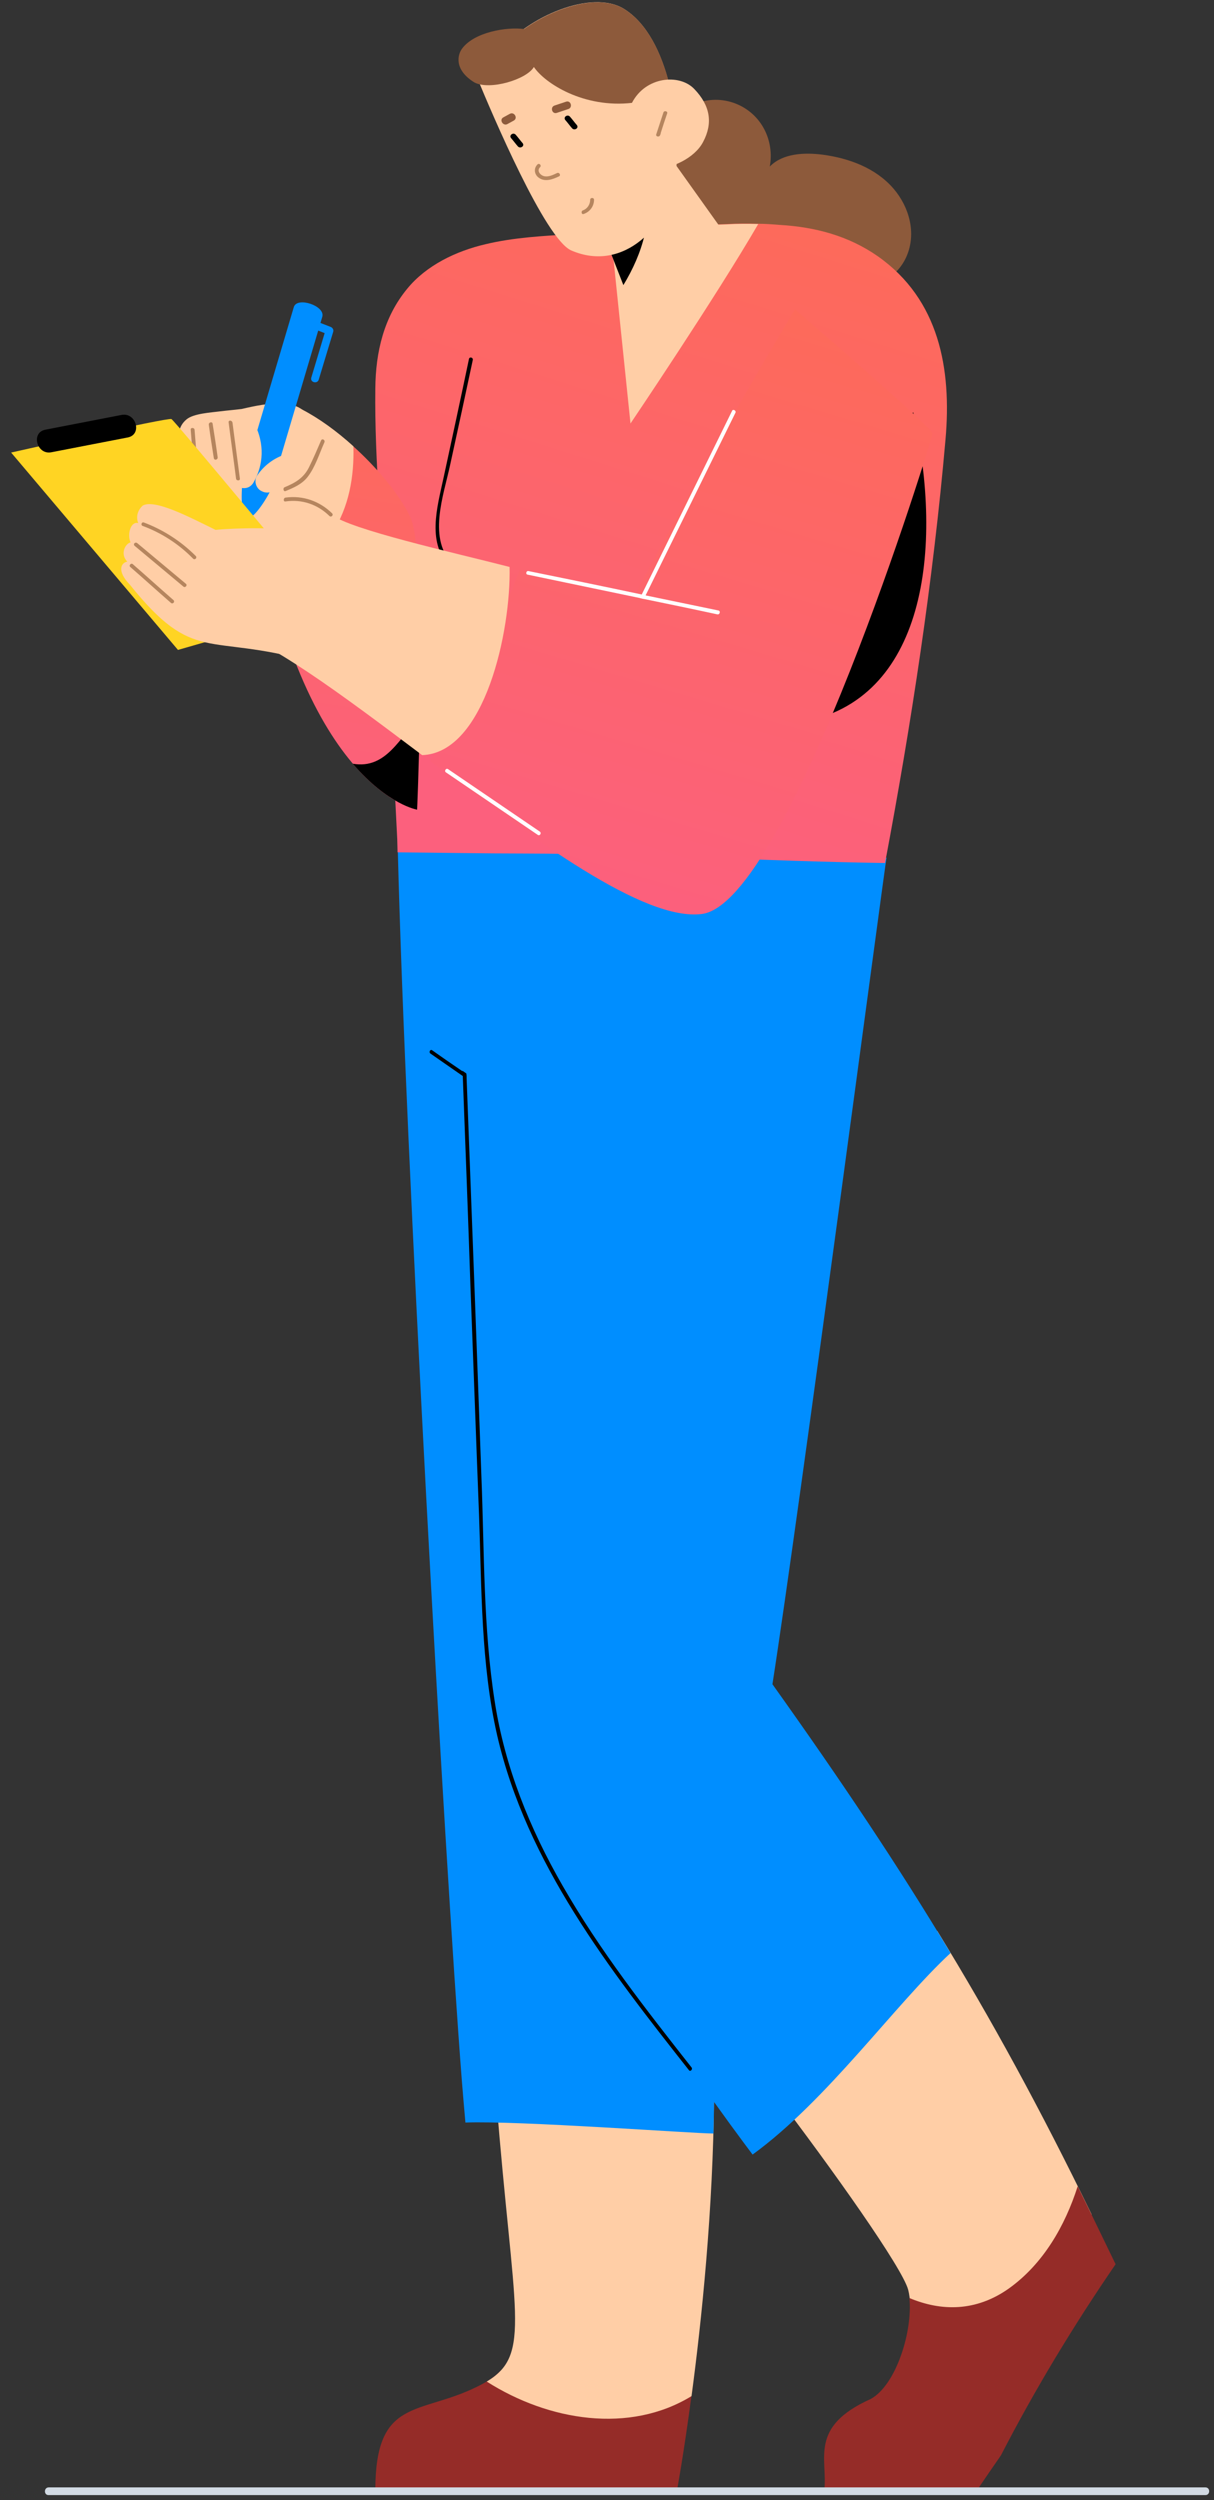 <?xml version="1.0" encoding="UTF-8"?>
<svg width="219px" height="451px" viewBox="0 0 219 451" version="1.1" xmlns="http://www.w3.org/2000/svg" xmlns:xlink="http://www.w3.org/1999/xlink">
    <rect x="0" y="0" width="219" height="451" fill="#333333" stroke="none"/>
    <title>Teammates 1</title>
    <defs>
        <linearGradient x1="21.413%" y1="0%" x2="50%" y2="100%" id="linearGradient-1">
            <stop stop-color="#FD6A5A" offset="0%"></stop>
            <stop stop-color="#FC607D" offset="100%"></stop>
        </linearGradient>
        <linearGradient x1="43.688%" y1="0%" x2="50%" y2="100%" id="linearGradient-2">
            <stop stop-color="#FD6A5A" offset="0%"></stop>
            <stop stop-color="#FC607D" offset="100%"></stop>
        </linearGradient>
        <linearGradient x1="25.378%" y1="0%" x2="50%" y2="100%" id="linearGradient-3">
            <stop stop-color="#FD6A5A" offset="0%"></stop>
            <stop stop-color="#FC607D" offset="100%"></stop>
        </linearGradient>
    </defs>
    <g id="🎨-Design" stroke="none" stroke-width="1" fill="none" fill-rule="evenodd">
        <g id="Contact-us" transform="translate(-715, -171)">
            <g id="Section/Hero" transform="translate(145, 28)">
                <g id="Teammates-1" transform="translate(679.5, 368.5) scale(-1, 1) translate(-679.5, -368.5) translate(570, 143)">
                    <g id="Woman" transform="translate(17.642, 0)">
                        <path d="M83.344,19.994 C83.398,19.673 83.023,19.566 82.81,19.673 C82.649,19.727 82.542,19.941 82.542,20.154 C82.115,21.331 81.74,22.453 81.313,23.629 C78.96,19.085 73.561,16.733 68.589,18.711 C63.938,20.582 61.639,25.394 62.495,30.045 C60.143,27.639 56.24,27.478 52.925,27.906 C48.167,28.548 43.356,30.312 40.148,34.054 C37.315,37.369 36.032,42.073 37.796,46.189 C39.347,49.825 43.035,52.017 46.884,51.589 C46.617,55.491 50.306,57.79 53.781,58.378 C58.111,59.127 62.922,58.806 67.092,57.47 C74.47,55.064 80.725,47.954 78.96,39.828 C83.398,39.881 87.407,36.406 88.316,32.076 C89.225,27.478 86.873,22.881 83.344,19.994 Z" id="Hair" fill="#8D5A3B" fill-rule="nonzero"></path>
                        <g id="Legs" transform="translate(0, 146.48)" fill-rule="nonzero">
                            <g id="XMLID_97_" transform="translate(72.171, 0)">
                                <path d="M43.196,284.086 C41.325,283.178 39.935,282.269 38.865,281.146 C29.082,282.696 22.132,290.127 4.437,285.583 C5.827,296.115 7.057,302.744 7.057,302.744 L61.479,302.744 C61.479,285.958 53.62,289.219 43.196,284.086 Z" id="XMLID_3102_" fill="#952C28"></path>
                                <path d="M41.378,283.124 C33.199,278.206 36.567,271.203 39.667,231.909 C39.667,231.696 39.721,231.428 39.721,231.161 C26.623,231.535 13.525,231.696 0.374,231.642 C0.535,252.117 2.62,272.165 4.437,285.744 C15.61,292.587 30.205,290.234 41.378,283.124 Z" id="XMLID_3104_" fill="#FFCEA6"></path>
                                <path d="M45.227,236.4 C45.441,234.048 45.655,231.535 45.869,228.862 C49.076,187.538 56.08,60.891 57.416,7.217 C57.416,7.217 57.47,4.918 57.47,4.972 L15.45,0.053 L9.409,172.248 C1.55,189.088 -0.16,214.482 0.481,238.378 C3.956,238.378 35.872,236.026 45.227,236.4 Z" id="XMLID_3103_" fill="#008EFF"></path>
                            </g>
                            <g id="XMLID_95_" transform="translate(0, 4.277)">
                                <path d="M9.997,258.853 C13.525,263.13 18.283,266.177 23.629,267.621 C28.12,268.85 32.771,268.957 37.369,268.369 C37.048,266.07 37.101,263.932 37.529,262.275 C38.598,258.319 51.001,240.784 62.014,226.35 C58.913,223.035 55.812,219.721 52.605,216.513 C47.686,211.541 42.715,206.73 37.475,202.132 C35.711,200.635 34.001,199.085 32.29,197.535 C22.453,213.573 13.632,229.771 4.437,248.696 C5.827,252.331 7.538,255.86 9.997,258.853 Z" id="XMLID_3101_" fill="#FFCEA6"></path>
                                <path d="M44.318,282.002 C39.721,279.542 36.674,269.759 37.315,263.772 C31.595,266.177 25.287,266.284 19.299,262.007 C13.205,257.624 9.249,250.834 6.95,243.617 C4.758,248.054 2.513,252.705 0.214,257.463 C0.16,257.517 0.16,257.624 0.107,257.677 C7.698,268.743 14.648,280.237 20.796,292.159 C22.239,294.244 23.683,296.329 25.126,298.467 L52.658,298.467 C52.017,292.747 55.491,287.027 44.318,282.002 Z" id="XMLID_3100_" fill="#952C28"></path>
                                <path d="M83.718,2.245 C73.401,2.673 63.083,2.994 52.765,3.475 C49.13,3.635 45.281,3.956 41.432,3.956 C41.806,5.881 57.309,122.958 62.014,153.056 C49.557,170.537 39.293,185.88 29.884,201.544 C39.881,210.793 52.124,228.114 65.595,237.897 C72.438,228.809 113.977,172.622 113.549,148.245 C115.794,101.734 118.04,55.171 120.338,8.661 C120.766,8.714 121.194,8.767 121.622,8.767 C126.166,8.767 129.427,5.079 129.641,0.748 C129.641,0.642 129.641,0.535 129.641,0.428 C114.351,1.069 99.061,1.657 83.718,2.245 Z" id="XMLID_3099_" fill="#008EFF"></path>
                                <path d="M123.706,39.293 C121.782,40.63 119.857,41.966 117.933,43.303 C117.719,43.463 117.452,43.623 117.238,43.784 C117.238,43.516 117.238,43.196 117.291,42.928 C117.505,42.768 117.772,42.608 117.986,42.447 C119.804,41.218 121.568,39.988 123.386,38.705 C123.706,38.438 124.081,39.026 123.706,39.293 Z" id="XMLID_265_" fill="#000000"></path>
                                <path d="M117.933,42.394 C117.933,42.661 117.933,42.982 117.879,43.249 C117.398,55.919 116.917,68.643 116.489,81.313 C115.955,95.105 115.474,108.898 114.939,122.637 C114.458,135.842 114.618,149.314 111.678,162.251 C106.385,185.292 91.417,204.485 77.089,222.661 C76.822,223.035 76.341,222.501 76.608,222.18 C84.894,211.648 93.181,201.063 99.863,189.409 C105.797,179.091 110.288,167.971 112.106,156.21 C114.191,142.899 113.977,129.159 114.511,115.687 C115.367,91.684 116.276,67.68 117.184,43.73 C117.184,43.463 117.184,43.142 117.238,42.875 C117.452,42.715 117.719,42.554 117.933,42.394 Z" id="XMLID_262_" fill="#000000"></path>
                            </g>
                        </g>
                        <g id="Body" transform="translate(30.472, 40.095)">
                            <path d="M103.178,29.991 C103.338,43.196 101.948,56.561 101.307,69.712 C100.612,83.611 99.917,97.458 99.222,111.357 L99.168,113.656 C91.63,113.709 83.665,113.87 76.127,113.87 C54.476,113.923 32.878,115.26 11.227,115.581 C6.469,90.347 2.566,64.794 0.321,39.186 C-0.802,26.463 1.443,13.953 12.51,6.148 C17.856,2.406 23.897,0.855 30.151,0.481 C31.488,0.374 32.878,0.267 34.214,0.267 C36.032,0.214 37.903,0.214 39.721,0.321 C41.913,0.374 44.158,0.535 46.296,0.695 L60.837,1.711 L66.397,2.085 C66.772,2.138 67.146,2.138 67.52,2.138 C72.813,2.459 78.159,2.726 83.291,3.956 C88.583,5.186 93.983,7.752 97.458,12.029 C101.627,17.107 103.124,23.362 103.178,29.991 Z" id="XMLID_3098_" fill="url(#linearGradient-1)"></path>
                            <path d="M6.148,34.268 C0.535,59.073 4.063,86.338 26.409,90.187 C48.756,94.036 6.148,34.268 6.148,34.268 Z" id="XMLID_252_" fill="#000000" fill-rule="nonzero"></path>
                            <path d="M90.882,46.136 C89.332,38.972 87.781,31.809 86.284,24.645 C86.178,24.217 85.536,24.378 85.589,24.805 C86.926,31.06 88.262,37.315 89.652,43.623 C90.829,49.237 93.929,57.309 88.957,61.907 C88.637,62.227 89.118,62.709 89.439,62.388 C94.036,58.111 92.005,51.375 90.882,46.136 Z" id="XMLID_246_" fill="#000000" fill-rule="nonzero"></path>
                            <path d="M60.731,1.657 L57.149,36.299 C57.149,36.299 41.806,13.579 34.107,0.321 C35.925,0.267 37.796,0.267 39.614,0.374 C41.806,0.428 44.051,0.588 46.189,0.748 L60.731,1.657 Z" id="XMLID_3097_" fill="#FFCEA6" fill-rule="nonzero"></path>
                        </g>
                        <g id="Head" transform="translate(67.894, 0)" fill-rule="nonzero">
                            <path d="M26.302,38.598 C25.607,39.079 15.129,66.825 15.129,66.825 L0.214,45.655 L11.654,29.617 L26.302,38.598 Z" id="XMLID_3096_" fill="#FFCEA6"></path>
                            <path d="M21.01,51.429 C23.522,44.96 25.982,38.812 26.302,38.598 L17.428,33.145 C15.396,38.919 17.588,45.815 21.01,51.429 Z" id="XMLID_234_" fill="#000000"></path>
                            <path d="M20.903,1.604 C26.73,-1.978 38.224,2.94 43.41,9.302 C45.655,12.082 48.542,11.227 47.419,13.953 C44.639,20.689 35.123,43.089 30.419,45.174 C20.956,49.29 12.67,40.683 11.601,31.755 C10.478,22.881 12.617,6.736 20.903,1.604 Z" id="XMLID_3095_" fill="#FFCEA6"></path>
                            <path d="M50.145,8.821 C47.954,5.774 42.02,4.811 38.919,5.239 C33.199,1.176 25.394,-1.123 20.903,1.604 C15.343,5.025 12.563,13.365 11.601,21.224 C14.488,21.437 16.305,19.673 19.406,18.551 C28.173,19.566 35.177,15.022 37.155,12.082 C38.438,14.327 45.12,16.359 47.9,14.862 C51.696,12.51 50.84,9.783 50.145,8.821 Z" id="XMLID_3094_" fill="#8D5A3B"></path>
                            <path d="M8.233,16.038 C10.906,13.258 17,13.793 19.459,18.551 C17.856,22.453 16.359,26.409 14.915,30.365 C12.456,30.419 8.179,28.601 6.629,25.607 C4.811,22.186 5.346,19.032 8.233,16.038 Z" id="XMLID_3093_" fill="#FFCEA6"></path>
                            <path d="M13.793,20.315 C14.22,21.598 14.648,22.934 15.076,24.217 C15.236,24.645 14.541,24.805 14.381,24.378 C14.327,24.271 14.327,24.217 14.274,24.11 C14.274,24.057 14.274,24.057 14.274,24.004 C13.9,22.827 13.525,21.651 13.098,20.422 C12.991,20.048 13.686,19.887 13.793,20.315 Z" id="XMLID_3092_" fill="#B5855E"></path>
                            <path d="M30.633,21.063 C30.205,21.544 29.831,22.079 29.403,22.56 C28.975,23.095 29.831,23.629 30.258,23.148 C30.686,22.667 31.06,22.132 31.488,21.651 C31.916,21.117 31.06,20.529 30.633,21.063 Z" id="XMLID_219_" fill="#000000"></path>
                            <path d="M40.416,24.324 C39.988,24.805 39.614,25.34 39.186,25.821 C38.759,26.356 39.614,26.89 40.042,26.409 C40.469,25.928 40.843,25.394 41.271,24.912 C41.699,24.378 40.843,23.79 40.416,24.324 Z" id="XMLID_216_" fill="#000000"></path>
                            <path d="M36.513,29.67 C36.192,29.35 35.711,29.831 36.032,30.151 C36.727,30.846 35.925,31.702 35.177,31.809 C34.428,31.916 33.68,31.541 32.985,31.221 C32.557,31.007 32.236,31.648 32.611,31.809 C33.733,32.343 35.123,32.878 36.246,32.076 C37.048,31.541 37.262,30.419 36.513,29.67 Z" id="XMLID_214_" fill="#B5855E"></path>
                            <path d="M33.413,19.032 C32.718,18.818 32.023,18.551 31.328,18.337 C30.472,18.069 30.098,19.406 30.953,19.673 C31.648,19.887 32.343,20.154 33.038,20.368 C33.894,20.636 34.268,19.299 33.413,19.032 Z" id="XMLID_172_" fill="#8D5A3B"></path>
                            <path d="M42.661,21.17 C42.287,20.956 41.859,20.742 41.485,20.529 C40.683,20.101 39.988,21.331 40.79,21.758 C41.164,21.972 41.592,22.186 41.966,22.4 C42.715,22.774 43.463,21.598 42.661,21.17 Z" id="XMLID_168_" fill="#8D5A3B"></path>
                            <path d="M28.334,37.957 C27.532,37.689 26.997,36.887 26.997,36.032 C26.997,35.604 26.302,35.604 26.302,36.032 C26.302,37.208 27.051,38.224 28.173,38.598 C28.548,38.759 28.708,38.117 28.334,37.957 Z" id="XMLID_103_" fill="#B5855E"></path>
                        </g>
                        <g id="Hand_1_" transform="translate(125.096, 54.529)">
                            <g id="XMLID_78_" transform="translate(0, 18.711)">
                                <g id="XMLID_196_" fill="url(#linearGradient-2)">
                                    <path d="M21.812,0.642 C14.274,4.491 5.399,13.418 2.245,20.048 C-0.909,26.677 1.016,72.813 1.016,72.813 C1.016,72.813 22.507,69.338 30.9,14.969 C30.9,14.969 27.532,-2.352 21.812,0.642 Z" id="XMLID_3106_"></path>
                                </g>
                                <g id="XMLID_280_" transform="translate(12.296, 0)" fill="#FFCEA6" fill-rule="nonzero">
                                    <path d="M4.063,22.934 C6.789,27.104 10.959,29.243 15.557,30.365 C16.68,25.714 19.887,21.758 20.742,16.091 C20.742,16.091 15.236,-2.352 9.462,0.642 C6.469,2.192 3.208,4.544 0.214,7.271 C0.053,12.723 1.016,18.283 4.063,22.934 Z" id="XMLID_325_"></path>
                                </g>
                                <g id="XMLID_291_" transform="translate(0.535, 56.133)" fill="#000000" fill-rule="nonzero">
                                    <path d="M0,0.053 C0.16,9.302 0.481,16.68 0.481,16.68 C0.481,16.68 5.72,15.824 12.082,8.393 C5.934,9.462 3.528,3.368 0,0.053 Z" id="XMLID_323_"></path>
                                </g>
                            </g>
                            <g id="XMLID_77_" transform="translate(16.038, 0)" fill-rule="nonzero">
                                <path d="M26.57,21.117 C25.287,20.048 22.132,19.887 20.529,19.673 C19.246,19.513 17.909,19.406 16.626,19.246 C12.242,18.23 4.704,16.573 3.956,22.667 C3.796,22.934 3.742,23.202 3.742,23.522 C3.742,25.5 3.689,27.478 3.689,29.456 C3.689,30.953 3.528,32.611 4.544,33.84 C5.453,34.963 6.896,35.123 8.233,35.123 C9.623,35.123 10.959,35.07 12.349,35.016 C13.044,35.444 13.686,35.337 14.22,34.963 C14.595,34.963 14.915,34.802 15.183,34.589 C15.236,34.589 15.236,34.589 15.29,34.589 C15.396,35.284 15.557,36.032 15.664,36.727 C15.985,38.545 18.764,38.384 19.192,36.727 C19.246,36.406 19.353,36.139 19.406,35.818 C19.887,35.711 20.315,35.444 20.636,35.123 C20.636,35.23 20.636,35.284 20.636,35.391 C20.849,37.743 24.485,37.743 24.271,35.391 C24.217,34.696 24.164,33.947 24.057,33.252 C25.18,33.733 26.677,33.252 26.57,31.702 C26.195,28.227 29.884,23.897 26.57,21.117 Z M9.516,29.777 C9.356,28.227 9.195,26.73 8.981,25.18 C9.569,25.233 10.104,25.447 10.585,25.768 C11.173,27.478 11.761,29.189 12.349,30.9 C11.44,30.419 10.532,30.045 9.516,29.777 Z" id="XMLID_318_" fill="#FFCEA6"></path>
                                <g id="XMLID_76_" fill="#008EFF">
                                    <path d="M2.085,2.62 C5.132,12.884 8.179,23.202 11.227,33.466 C11.547,34.482 14.434,39.4 15.717,38.919 C17,38.491 16.626,32.718 16.359,31.702 C13.312,21.437 10.264,11.12 7.217,0.855 C6.629,-1.069 1.497,0.642 2.085,2.62 Z" id="XMLID_3105_"></path>
                                    <path d="M3.742,3.208 C2.673,3.635 1.657,4.01 0.588,4.437 C0.267,4.544 -1.38777878e-17,4.918 0.107,5.293 C0.962,8.179 1.871,11.066 2.726,13.953 C2.994,14.808 4.33,14.434 4.063,13.579 C3.261,10.906 2.459,8.233 1.657,5.56 C2.459,5.239 3.315,4.918 4.116,4.598 C4.972,4.223 4.598,2.887 3.742,3.208 Z" id="XMLID_106_"></path>
                                </g>
                                <path d="M25.821,22.988 C25.875,22.56 25.18,22.56 25.126,22.988 C24.966,25.18 24.752,27.372 24.592,29.617 C24.538,30.045 25.233,30.045 25.287,29.617 C25.447,27.372 25.661,25.18 25.821,22.988 Z" id="XMLID_310_" fill="#B5855E"></path>
                                <path d="M13.846,31.274 C12.617,29.456 10.959,28.227 8.928,27.478 C7.859,27.104 6.629,27.906 6.362,28.922 C6.041,30.098 6.736,31.114 7.805,31.488 C7.859,31.488 7.912,31.541 7.966,31.541 C8.126,31.595 8.286,31.702 8.393,31.755 C8.5,31.809 8.661,31.916 8.767,31.969 C8.767,31.969 8.981,32.129 9.035,32.129 C9.249,32.29 9.462,32.504 9.623,32.664 C9.73,32.771 9.89,32.931 9.997,33.092 C9.997,33.092 9.997,33.092 10.05,33.145 C10.05,33.199 10.104,33.252 10.157,33.306 C10.799,34.214 11.975,34.642 13.044,34.054 C14.007,33.626 14.488,32.236 13.846,31.274 Z" id="XMLID_303_" fill="#FFCEA6"></path>
                                <path d="M18.123,30.365 C17,28.494 16.84,26.302 17.802,24.324 C18.978,21.919 15.343,19.78 14.167,22.186 C12.563,25.554 12.617,29.243 14.488,32.504 C15.878,34.856 19.513,32.718 18.123,30.365 Z" id="XMLID_296_" fill="#FFCEA6"></path>
                                <path d="M18.283,21.705 C17.856,25.073 17.375,28.441 16.947,31.809 C16.893,32.236 17.588,32.236 17.642,31.809 C18.069,28.441 18.551,25.073 18.978,21.705 C19.085,21.224 18.39,21.224 18.283,21.705 Z" id="XMLID_293_" fill="#B5855E"></path>
                                <path d="M8.874,33.359 C6.95,32.557 5.453,31.702 4.491,29.777 C3.689,28.173 2.994,26.516 2.299,24.912 C2.085,24.485 1.497,24.859 1.711,25.287 C2.62,27.318 3.368,29.777 4.758,31.541 C5.774,32.824 7.271,33.466 8.714,34.054 C9.088,34.214 9.249,33.519 8.874,33.359 Z" id="XMLID_289_" fill="#B5855E"></path>
                                <path d="M21.865,21.919 C21.544,23.95 21.224,25.982 20.956,27.96 C20.903,28.387 21.544,28.601 21.651,28.12 C21.972,26.088 22.293,24.057 22.56,22.079 C22.614,21.651 21.919,21.437 21.865,21.919 Z" id="XMLID_100_" fill="#B5855E"></path>
                            </g>
                        </g>
                        <g id="Hand" transform="translate(33.145, 55.598)">
                            <g id="Pad" transform="translate(108.524, 18.711)">
                                <path d="M0.267,35.07 C1.283,34.107 28.12,1.604 28.761,1.283 C29.403,0.962 57.683,7.324 57.683,7.324 L27.585,42.928 L0.267,35.07 Z" id="XMLID_210_" fill="#FFD423"></path>
                                <path d="M51.535,3.208 L37.743,0.535 C35.123,0.053 34.001,4.063 36.62,4.598 C41.218,5.506 45.815,6.362 50.413,7.271 C53.032,7.805 54.155,3.742 51.535,3.208 Z" id="XMLID_207_" fill="#000000" fill-rule="nonzero"></path>
                            </g>
                            <path d="M82.115,65.275 C79.228,59.341 76.875,53.246 74.416,47.152 C62.976,50.145 54.155,52.658 54.155,52.658 C54.155,52.658 41.592,28.173 24.805,0.214 C24.805,0.214 4.5582738e-14,21.544 4.5582738e-14,22.56 C4.5582738e-14,23.576 25.928,107.241 41.592,109.272 C52.07,110.609 71.797,95.907 90.561,81.74 C87.674,76.287 84.788,70.835 82.115,65.275 Z" id="XMLID_3091_" fill="url(#linearGradient-3)"></path>
                            <path d="M117.559,37.85 C115.046,38.117 111.785,36.62 108.363,37.262 C104.995,39.935 86.712,43.998 76.287,46.671 C76.02,58.058 80.671,80.19 92.058,80.618 C106.546,69.712 120.285,59.394 128.518,57.416 C129.694,57.149 117.559,37.85 117.559,37.85 Z" id="XMLID_200_" fill="#FFCEA6" fill-rule="nonzero"></path>
                            <path d="M145.251,45.708 C146.534,44.425 145.732,42.554 144.663,42.233 C145.304,40.843 144.663,38.384 143.273,38.759 C143.273,38.759 144.075,37.101 142.471,35.604 C140.279,34.375 134.024,37.689 129.32,39.988 C126.593,39.667 116.008,39.347 115.687,40.469 C114.725,40.095 113.603,39.935 112.48,39.988 C112.48,39.988 112.48,39.988 112.48,39.988 C106.546,39.133 102.911,45.441 104.3,50.627 C105.156,53.781 107.508,56.293 110.395,57.523 C109.593,58.646 110.769,64.152 112.426,63.671 C130.817,58.539 133.169,64.366 144.823,49.825 C147.122,47.472 146.427,45.922 145.251,45.708 Z" id="XMLID_198_" fill="#FFCEA6" fill-rule="nonzero"></path>
                            <path d="M73.026,48.061 C66.29,49.451 59.501,50.894 52.765,52.284 C52.551,52.337 52.284,52.391 52.07,52.444 C47.633,53.353 43.249,54.262 38.812,55.224 C38.384,55.331 38.17,54.636 38.598,54.529 C42.982,53.62 47.366,52.712 51.749,51.803 C51.963,51.749 52.23,51.696 52.444,51.642 C59.234,50.199 66.023,48.809 72.866,47.419 C73.294,47.312 73.454,48.007 73.026,48.061 Z" id="XMLID_3090_" fill="#FFFFFF" fill-rule="nonzero"></path>
                            <path d="M87.407,83.13 C81.901,86.873 76.341,90.668 70.835,94.41 C70.46,94.678 70.835,95.266 71.209,94.998 C76.715,91.256 82.275,87.461 87.781,83.718 C88.102,83.505 87.781,82.916 87.407,83.13 Z" id="XMLID_3089_" fill="#FFFFFF" fill-rule="nonzero"></path>
                            <path d="M52.765,52.284 C52.551,52.337 52.284,52.391 52.07,52.444 C51.963,52.23 51.856,52.017 51.749,51.803 C46.35,40.843 40.95,29.831 35.551,18.871 C35.337,18.497 35.979,18.123 36.139,18.497 C41.592,29.563 46.991,40.576 52.444,51.642 C52.551,51.856 52.658,52.07 52.765,52.284 Z" id="XMLID_3087_" fill="#FFFFFF" fill-rule="nonzero"></path>
                            <path d="M144.235,46.189 C141.776,48.328 139.37,50.52 136.911,52.658 C136.59,52.979 137.071,53.46 137.392,53.139 C139.851,51.001 142.257,48.809 144.716,46.671 C145.037,46.403 144.556,45.869 144.235,46.189 Z" id="XMLID_184_" fill="#B5855E" fill-rule="nonzero"></path>
                            <path d="M143.433,42.394 C140.493,44.853 137.606,47.259 134.666,49.718 C134.345,49.985 134.826,50.52 135.147,50.199 C138.087,47.74 140.974,45.334 143.914,42.875 C144.289,42.554 143.807,42.073 143.433,42.394 Z" id="XMLID_182_" fill="#B5855E" fill-rule="nonzero"></path>
                            <path d="M142.257,38.652 C138.729,39.988 135.575,42.02 132.902,44.693 C132.581,45.013 133.062,45.494 133.383,45.174 C135.949,42.554 138.996,40.576 142.417,39.293 C142.899,39.186 142.685,38.491 142.257,38.652 Z" id="XMLID_180_" fill="#B5855E" fill-rule="nonzero"></path>
                            <path d="M116.703,34.161 C113.549,33.733 110.555,34.802 108.31,36.994 C107.989,37.315 108.47,37.796 108.791,37.475 C110.93,35.391 113.709,34.428 116.703,34.856 C117.131,34.963 117.131,34.214 116.703,34.161 Z" id="XMLID_101_" fill="#B5855E" fill-rule="nonzero"></path>
                        </g>
                    </g>
                    <g id="Shadows" transform="translate(0.535, 448.529)" fill="#D2DAE3" fill-rule="nonzero">
                        <path d="M209.67,0.16 L1.016,0.16 C0.107,0.16 0.107,1.55 1.016,1.55 L209.724,1.55 C210.579,1.55 210.579,0.16 209.67,0.16 Z" id="XMLID_3086_"></path>
                    </g>
                </g>
            </g>
        </g>
    </g>
</svg>
